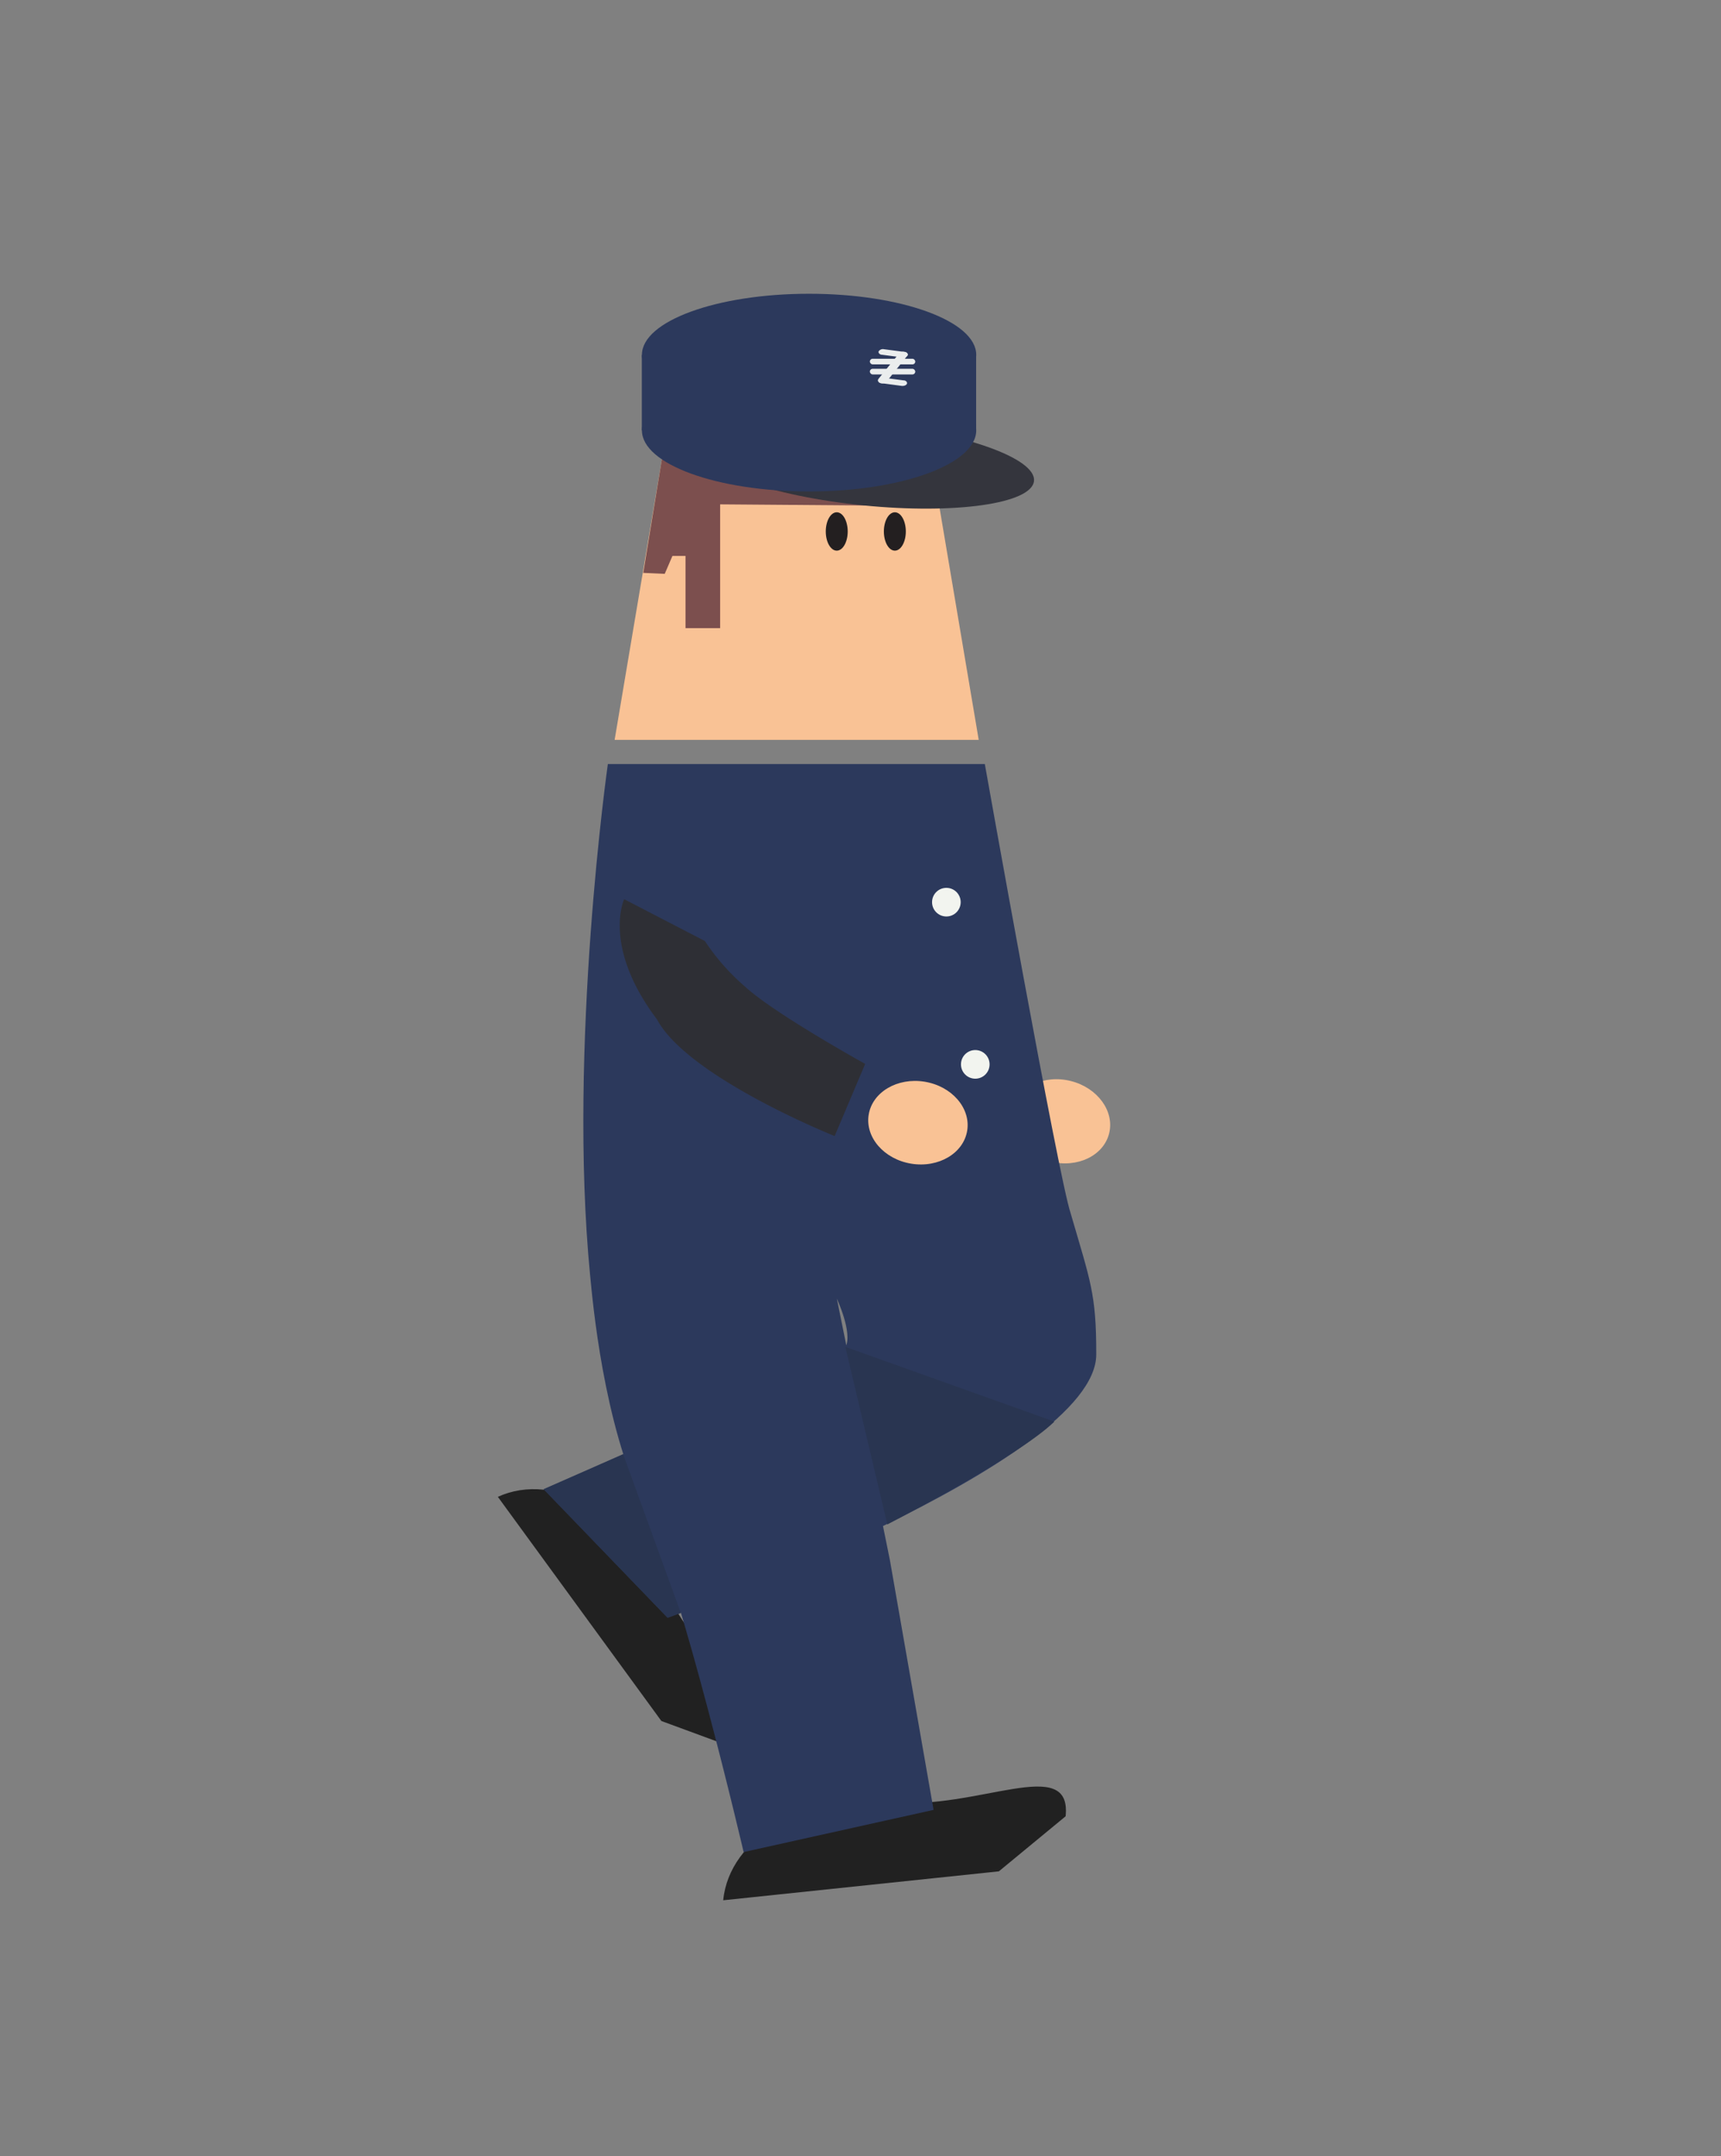 <svg xmlns="http://www.w3.org/2000/svg" viewBox="0 0 180.38 225.85"><rect x="0" y="0" width="180.38" height="225.85" fill="#808080" stroke="none"/><defs><style>.cls-1{fill:#2e2f35;}.cls-2{fill:#f9c295;}.cls-3{fill:#212121;}.cls-4{fill:#2c395c;}.cls-5{fill:#293551;}.cls-6{fill:#231f20;}.cls-7{fill:#7c4f4e;}.cls-8{fill:#34353d;}.cls-9{fill:#eaeded;}.cls-10{fill:#f2f4ef;}</style></defs><title>P1W4</title><g id="diesel_train_driver" data-name="diesel train driver"><path class="cls-1" d="M84.33,83.21l7.47,4.91s-.33,10.42,2.54,13.56,11.85,9.16,11.85,9.16l-3.83,7.2s-14.78-7.43-17.5-13.76C79.76,96.2,84.33,83.21,84.33,83.21Z"/><ellipse class="cls-2" cx="111.17" cy="117.44" rx="4.35" ry="5.23" transform="translate(-29.85 196.59) rotate(-75.87)"/><path class="cls-3" d="M52.18,156.79c6-2.74,13.91,1.76,17.7,10s13.91,13.87,7.92,16.6l-8.48-3.12Z"/><path class="cls-3" d="M75.8,199.05c.64-6.55,8.5-11.15,17.56-10.27s19-5.08,18.33,1.47l-7,5.77Z"/><path class="cls-4" d="M87.6,135.49l5.67,27.92,4.58,26.17L77.94,194s-6.5-27.86-10.46-36.13c-4.25-8.9-5.35-21.43-5.63-24.29-2.34-24,1.86-53.55,1.86-53.55h39.51s7.72,43.34,9,47.07c2.06,7.09,2.69,8.41,2.68,14.77,0,11.36-44.95,27.56-44.95,27.56L57,156s30.88-13.41,31.63-14.91-.92-5.06-.92-5.06Z"/><path class="cls-5" d="M93,159.68s13.69-7.05,17.51-10.77L88.6,141.08Z"/><polygon class="cls-5" points="65.31 152.32 71.36 168.96 69.98 169.47 56.97 155.99 65.31 152.32"/><path class="cls-1" d="M65.42,94.19l8.46,4.38a23.22,23.22,0,0,0,4.2,4.77c3.09,2.84,12.6,8.1,12.6,8.1L87.48,119s-15.36-6.14-18.62-12.22C63.09,99.13,65.42,94.19,65.42,94.19Z"/><ellipse class="cls-2" cx="96.21" cy="117.6" rx="4.35" ry="5.23" transform="translate(-35.26 193.77) rotate(-80.8)"/><polygon class="cls-2" points="102.58 77.5 64.42 77.5 69.68 46.29 97.31 46.29 102.58 77.5"/><ellipse class="cls-6" cx="87.7" cy="55.67" rx="1.15" ry="2.01"/><ellipse class="cls-6" cx="93.79" cy="55.67" rx="1.15" ry="2.01"/><polyline class="cls-7" points="67.42 60.01 69.67 60.11 70.48 58.23 71.85 58.23 71.85 65.8 75.48 65.8 75.48 52.83 94.94 52.98 69.47 47.52"/><ellipse class="cls-8" cx="90.94" cy="48.64" rx="4.32" ry="17.52" transform="translate(33.51 134.3) rotate(-84.3)"/><ellipse class="cls-4" cx="84.8" cy="45.08" rx="17.52" ry="6.4"/><ellipse class="cls-4" cx="84.8" cy="37.17" rx="17.52" ry="6.4"/><rect class="cls-4" x="67.27" y="37.17" width="35.04" height="7.91"/><rect class="cls-9" x="91.17" y="37.58" width="4.76" height="0.59" rx="0.3"/><rect class="cls-9" x="91.17" y="38.63" width="4.76" height="0.59" rx="0.3"/><path class="cls-9" d="M94.58,37.44l-2.12-.28c-.25,0-.42-.19-.37-.35h0a.53.53,0,0,1,.56-.23l2.12.28c.25,0,.42.19.37.35h0A.53.53,0,0,1,94.58,37.44Z"/><path class="cls-9" d="M94.5,40.42l-2.1-.28c-.25,0-.41-.19-.36-.35h0a.51.51,0,0,1,.56-.22l2.09.27c.26,0,.42.19.37.35h0C95,40.35,94.76,40.45,94.5,40.42Z"/><path class="cls-9" d="M92.07,39.69,94.25,37a.62.62,0,0,1,.63-.12h0c.23.07.32.25.2.4L92.9,40a.62.62,0,0,1-.63.12h0C92,40,92,39.83,92.07,39.69Z"/><circle class="cls-10" cx="102.22" cy="111.49" r="1.5"/><circle class="cls-10" cx="99.19" cy="94.5" r="1.5"/></g></svg>